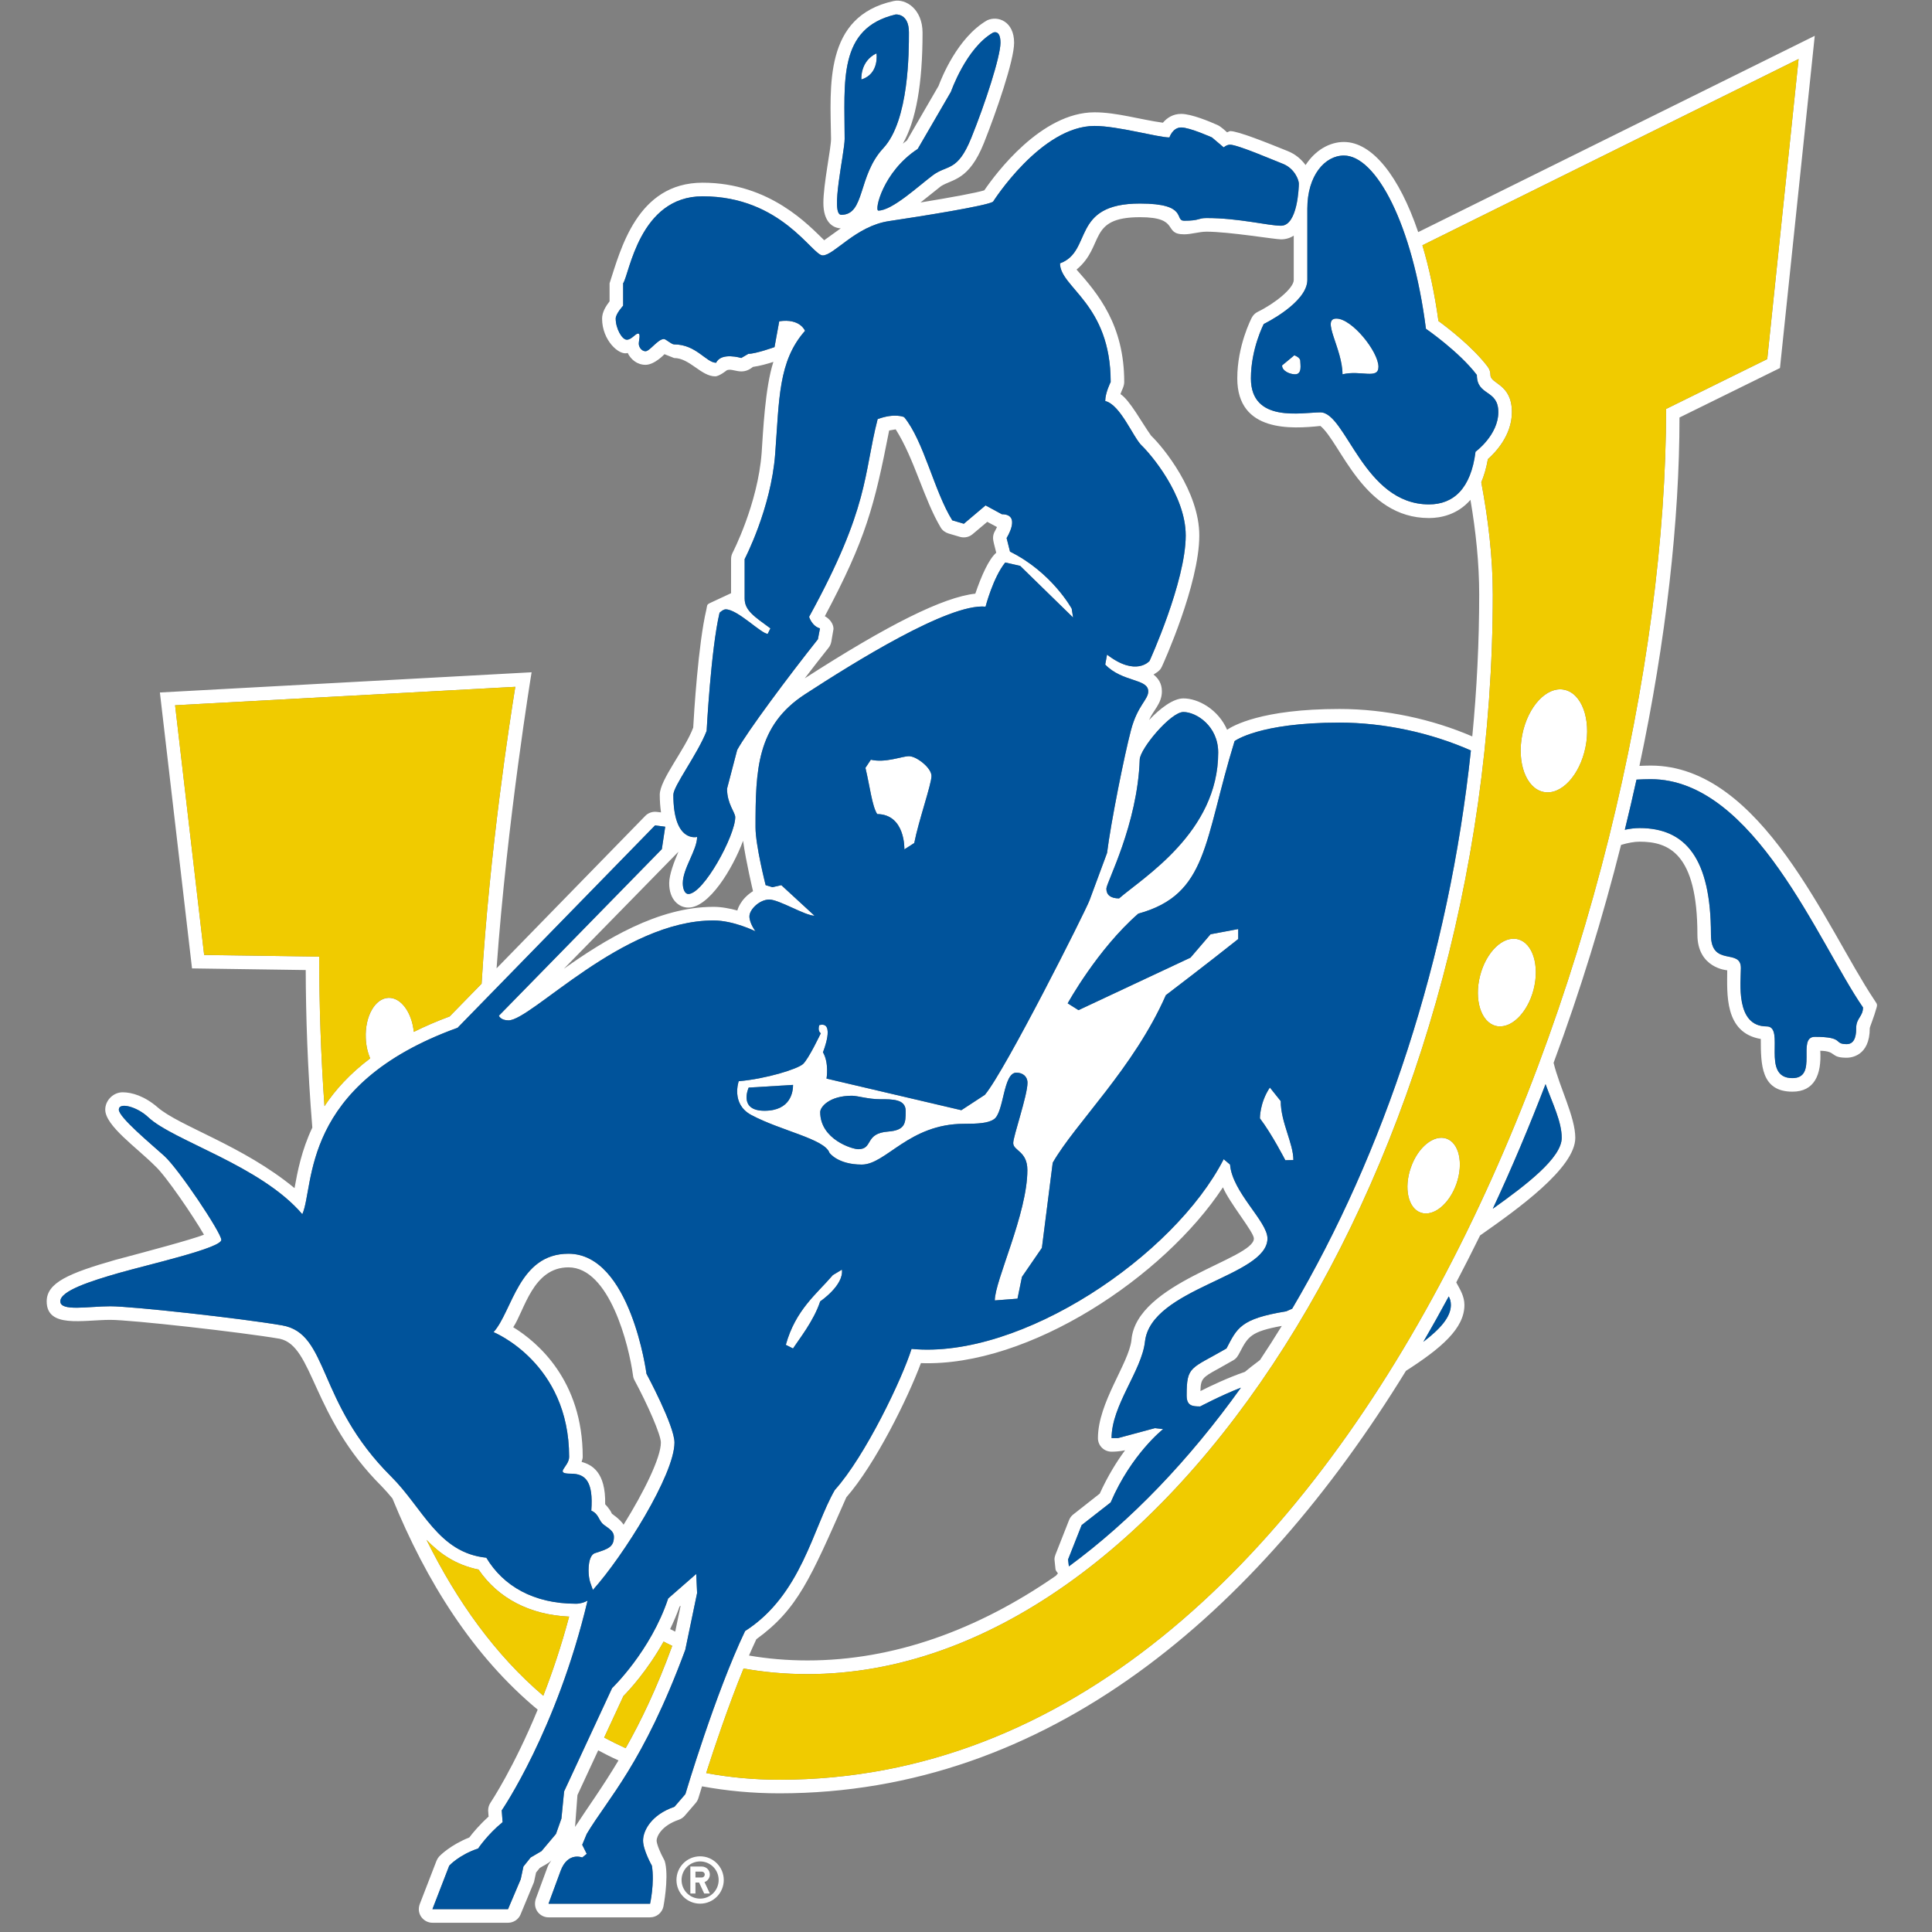 <?xml version="1.0" encoding="UTF-8"?>
<svg width="200px" height="200px" viewBox="0 0 200 200" version="1.1" xmlns="http://www.w3.org/2000/svg" xmlns:xlink="http://www.w3.org/1999/xlink">
    <rect x="0" y="0" width="200" height="200" fill="#808080" stroke="none"/>
    <!-- Generator: Sketch 51.3 (57544) - http://www.bohemiancoding.com/sketch -->
    <title>southern-ark</title>
    <desc>Created with Sketch.</desc>
    <defs></defs>
    <g id="southern-ark" stroke="none" stroke-width="1" fill="none" fill-rule="evenodd">
        <g id="southern-ark_BGL" transform="translate(4.762, 0)">
            <g id="Group-57">
                <path d="M80.145,134.719 C80.145,134.719 82.605,133.064 82.391,131.434 L81.453,132.001 C79.806,133.93 77.599,135.572 76.584,139.222 L77.333,139.6 C77.951,138.635 79.487,136.732 80.145,134.719" id="Fill-1" fill="#FFFFFF"></path>
                <path d="M85.971,5.522 C84.246,6.35 84.409,8.227 84.409,8.227 C86.296,7.647 85.971,5.522 85.971,5.522" id="Fill-3" fill="#FFFFFF"></path>
                <path d="M129.13,120.088 C129.13,118.348 127.821,116.184 127.821,113.988 L126.695,112.581 C125.634,114.171 125.667,115.774 125.667,115.774 C126.904,117.397 128.297,120.108 128.297,120.108 L129.13,120.088 Z" id="Fill-5" fill="#FFFFFF"></path>
                <path d="M88.857,87.927 L89.886,87.269 C90.322,85.014 91.67,81.182 91.67,80.335 C91.67,79.481 90.107,78.282 89.339,78.282 C88.577,78.282 86.944,78.999 85.388,78.647 L84.828,79.488 C85.297,81.456 85.524,83.47 86.045,84.271 C88.988,84.31 88.857,87.927 88.857,87.927" id="Fill-7" fill="#FFFFFF"></path>
                <path d="M187.39,106.44 C187.39,106.903 187.371,108.089 186.407,108.089 C184.995,108.089 186.231,107.333 183.107,107.333 C181.193,107.333 183.51,111.601 180.789,111.601 C177.463,111.601 180.106,106.257 178.12,106.257 C174.846,106.257 175.451,101.598 175.451,100.21 C175.451,98.111 172.353,100.158 172.353,96.749 C172.353,88.877 169.742,85.717 164.964,85.717 C164.469,85.717 163.955,85.788 163.441,85.892 C163.864,84.159 164.274,82.426 164.652,80.705 C165.127,80.679 165.609,80.659 166.116,80.659 C176.851,80.659 183.51,97.655 188.093,104.289 C188.093,105.247 187.39,105.384 187.39,106.44 Z M75.93,184.237 C73.261,184.237 70.742,183.996 68.34,183.546 C69.199,180.868 70.651,176.547 72.213,172.722 C74.27,173.094 76.464,173.302 78.834,173.302 C115.959,173.302 149.77,120.027 149.77,61.526 C149.77,57.72 149.302,53.765 148.579,49.926 C148.865,49.255 149.1,48.467 149.263,47.528 C150.076,46.811 151.749,45.045 151.749,42.66 C151.749,39.715 149.529,39.767 149.529,38.822 C149.529,38.509 149.432,38.216 149.243,37.962 C147.707,35.935 145.194,33.999 144.146,33.23 C143.749,30.363 143.182,27.724 142.486,25.391 L181.427,6.108 L178.185,37.173 L167.711,42.334 C167.711,95.075 135.696,184.237 75.93,184.237 Z M156.905,117.792 C156.905,119.864 153.227,122.667 149.77,125.13 C151.743,120.907 153.559,116.593 155.232,112.233 C155.961,114.26 156.905,116.104 156.905,117.792 Z M145.428,135.094 C145.428,136.319 144.354,137.551 142.577,138.906 C143.482,137.362 144.354,135.791 145.213,134.201 C145.337,134.442 145.428,134.716 145.428,135.094 Z M73.535,169.692 C77.812,166.59 79.127,163.429 82.85,155.003 C85.845,151.582 89.217,144.746 90.571,141.109 C101.768,141.513 115.77,132.149 121.837,122.908 C122.508,124.524 125.04,127.541 125.04,128.212 C125.04,130.343 112.834,132.755 112.365,138.731 C112.085,141.155 108.896,145.189 108.896,148.877 C108.896,149.653 109.527,150.278 110.308,150.278 C111.115,150.278 111.708,150.128 111.708,150.128 C110.829,151.314 109.898,152.826 109.084,154.618 L106.35,156.769 C106.149,156.919 105.999,157.127 105.908,157.355 L104.502,160.927 C104.436,161.09 104.397,161.266 104.397,161.435 L104.502,162.439 C104.521,162.615 104.671,162.725 104.755,162.882 C104.684,162.953 104.619,163.025 104.56,163.11 C96.469,168.727 87.752,171.888 78.834,171.888 C76.672,171.888 74.661,171.705 72.773,171.38 C73.027,170.8 73.281,170.233 73.535,169.692 Z M124.109,142.015 C122.416,142.588 120.503,143.494 119.507,144.003 C119.533,142.738 119.728,142.575 121.323,141.709 L122.905,140.816 C123.256,140.614 123.399,140.347 123.595,139.969 C124.428,138.385 124.714,137.838 127.93,137.258 C127.195,138.457 126.439,139.636 125.671,140.79 C124.955,141.318 124.356,141.806 124.109,142.015 Z M77.33,112.305 C77.33,112.996 77.109,114.983 74.375,114.983 C71.634,114.983 72.741,112.585 72.741,112.585 L77.33,112.305 Z M88.995,115.009 C88.995,116.241 88.969,117.004 87.179,117.14 C84.692,117.323 85.669,118.965 84.074,118.965 C83.475,118.965 80.142,117.955 80.142,115.12 C80.142,114.599 81.086,113.432 83.423,113.432 C84.028,113.432 85.103,113.791 86.352,113.791 C87.609,113.791 88.995,113.771 88.995,115.009 Z M80.624,63.788 C84.875,55.804 85.754,52.383 87.283,44.563 L87.96,44.446 C89.894,47.483 90.883,51.705 92.621,54.612 C92.797,54.912 93.09,55.12 93.422,55.225 L94.613,55.576 C95.069,55.707 95.564,55.602 95.922,55.296 L97.439,54.019 L98.448,54.56 L98.252,54.944 C98.109,55.172 98.037,55.433 98.037,55.7 C98.037,55.961 98.155,56.371 98.369,57.219 C97.608,57.87 96.833,59.597 96.202,61.455 C92.882,61.819 87.205,64.641 78.547,70.22 C79.387,69.118 80.233,68.036 81.014,67.052 C81.158,66.877 81.249,66.661 81.294,66.433 L81.522,65.11 C81.522,64.563 81.119,64.055 80.624,63.788 Z M66.491,93.954 C68.626,93.954 71.061,89.978 72.161,87.039 C72.461,89.21 73.19,92.253 73.19,92.253 C71.823,93.113 71.569,94.254 71.569,94.254 C70.801,94.051 69.961,93.876 69.095,93.876 C63.354,93.876 57.794,97.316 53.608,100.288 L65.469,88.173 C65.046,89.151 64.512,90.519 64.512,91.432 C64.512,93.165 65.541,93.954 66.491,93.954 Z M59.265,182.237 C57.592,185.039 56.043,187.157 54.767,189.125 L55.015,185.827 C55.106,185.632 56.102,183.481 57.163,181.194 C57.853,181.565 58.549,181.917 59.265,182.237 Z M64.61,168.643 C64.961,167.906 65.3,167.131 65.586,166.31 L65.697,166.218 L65.137,168.903 C64.961,168.812 64.779,168.734 64.61,168.643 Z M64.825,170.376 L64.825,170.389 C63.21,174.827 61.563,178.216 60.008,180.972 C59.246,180.627 58.504,180.255 57.781,179.871 C58.777,177.714 59.682,175.765 59.773,175.576 C60.366,174.977 62.266,172.924 63.933,169.933 C64.226,170.096 64.525,170.233 64.825,170.376 Z M66.192,185.73 L65.059,187.039 C62.631,187.867 61.804,189.535 61.804,190.532 C61.804,191.523 62.722,193.139 62.722,193.139 C63.009,194.938 62.533,197.075 62.533,197.075 L52.02,197.075 L53.263,193.7 C54.006,191.666 55.509,192.285 55.509,192.285 L55.978,191.914 L55.509,190.976 L55.978,189.848 C58.165,186.166 61.798,182.628 66.179,170.787 L67.403,164.908 L67.311,162.934 L64.408,165.475 C62.592,170.936 58.601,174.755 58.601,174.755 L53.635,185.449 L53.361,188.258 L52.795,189.848 L51.298,191.627 L50.171,192.285 L49.423,193.224 L49.143,194.54 L47.828,197.636 L40.003,197.636 L41.741,193.139 C41.741,193.139 42.744,192.025 44.736,191.354 C44.736,191.354 45.706,189.894 47.268,188.63 L47.177,187.411 C47.177,187.411 52.873,179.122 56.063,165.697 C55.744,165.873 55.334,166.016 54.865,166.016 C50.471,166.016 47.333,164.179 45.582,161.253 C40.615,160.751 39.014,156.111 35.726,152.846 C27.967,145.13 29.327,138.033 24.432,137.199 C20.187,136.469 8.919,135.225 6.66,135.225 C4.401,135.225 1.478,135.798 1.478,134.716 C1.478,133.628 4.577,132.631 7.546,131.777 C10.748,130.865 18.15,129.196 18.15,128.349 C18.15,127.619 13.71,120.979 12.239,119.656 C10.768,118.333 7.539,115.661 7.539,114.866 C7.539,114.071 9.42,114.553 10.586,115.655 C13.176,118.098 22.232,120.646 26.534,125.697 C27.83,122.771 26.261,112.298 42.607,106.394 L63.054,85.443 L64.102,85.586 L63.751,87.906 L46.884,105.15 C46.884,105.15 47.047,105.625 47.88,105.625 C50.256,105.625 59.643,95.283 69.095,95.283 C71.191,95.283 73.45,96.411 73.45,96.411 C73.45,96.411 72.819,95.583 72.819,94.866 C72.819,94.149 73.867,93.12 74.876,93.12 C75.885,93.12 78.593,94.794 79.556,94.794 L76.119,91.634 L75.201,91.842 L74.498,91.634 C74.498,91.634 73.45,87.522 73.45,85.651 C73.45,79.702 73.567,75.127 78.573,71.868 C83.579,68.623 93.455,62.432 97.263,62.804 C97.263,62.804 98.044,59.78 99.3,58.229 L100.843,58.581 L106.324,63.924 L106.181,63.012 C106.181,63.012 104.137,59.252 99.795,57.101 L99.437,55.7 C99.437,55.7 101.012,53.237 98.949,53.237 L97.263,52.318 L95.017,54.221 L93.819,53.869 C91.951,50.878 90.87,45.645 88.833,43.181 C88.833,43.181 87.863,42.732 86.092,43.39 C84.601,49.196 85.265,52.435 78.996,63.853 C78.996,63.853 79.276,64.817 80.123,65.052 L79.908,66.173 C76.881,69.985 72.578,75.759 71.549,77.642 L70.501,81.644 C70.501,83.214 71.354,84.1 71.354,84.596 C71.354,86.492 68.067,92.546 66.491,92.546 C66.166,92.546 65.925,92.083 65.925,91.432 C65.925,89.9 67.403,88.004 67.403,86.642 C67.403,86.642 64.948,87.307 64.948,82.276 C64.948,81.363 67.435,78.111 68.392,75.668 C68.392,75.668 68.835,67.189 69.727,63.436 C69.727,63.436 70.091,63.077 70.358,63.077 C71.608,63.077 74.036,65.612 74.713,65.612 L74.993,65.052 C73.3,63.814 72.324,63.188 72.324,61.956 L72.324,57.877 C72.324,57.877 75.058,52.65 75.488,47 C75.917,41.35 75.787,37.395 78.573,34.247 C78.573,34.247 78.079,32.937 75.904,33.263 L75.416,35.935 C75.416,35.935 73.476,36.632 72.708,36.632 L71.972,37.062 C71.972,37.062 69.889,36.424 69.375,37.551 C68.347,37.551 67.318,35.655 65.02,35.655 C64.74,35.655 64.167,35.094 63.965,35.094 C63.347,35.094 62.501,36.358 62.065,36.358 C61.655,36.358 61.362,35.928 61.362,35.583 C61.362,35.244 61.589,34.534 61.296,34.534 C61.004,34.534 60.626,35.166 60.125,35.166 C59.63,35.166 58.979,34.006 58.979,32.983 C58.979,32.487 59.747,31.647 59.747,31.647 L59.747,29.327 C60.392,28.408 61.414,20.321 67.969,20.321 C76.132,20.321 79.309,26.44 80.403,26.44 C81.574,26.44 83.82,23.41 87.244,22.895 C90.675,22.38 97.399,21.305 98.037,20.881 C98.037,20.881 103.004,13.041 108.544,13.041 C110.959,13.041 115.106,14.227 116.297,14.227 C116.297,14.227 116.629,13.198 117.515,13.198 C118.406,13.198 120.704,14.227 120.704,14.227 L121.915,15.257 C121.915,15.257 122.221,14.977 122.573,14.977 C123.354,14.977 127.227,16.645 128.008,16.945 C129.258,17.427 129.694,18.639 129.694,19.011 C129.694,19.382 129.571,23.37 127.846,23.37 C126.531,23.37 123.51,22.575 120.138,22.575 C119.22,22.575 119.467,22.849 117.827,22.849 C116.753,22.849 118.309,21.07 113.251,21.07 C106.038,21.07 108.388,26.016 104.97,27.261 C104.97,29.783 110.211,31.425 110.211,39.545 C110.211,39.545 109.651,40.666 109.651,41.513 C111.226,41.891 112.541,45.273 113.426,46.127 C114.325,46.974 117.983,51.23 117.983,55.433 C117.983,60.223 114.234,68.421 114.234,68.421 C114.234,68.421 112.847,70.089 109.84,67.769 L109.651,68.799 C111.428,70.65 114.103,70.226 114.103,71.575 C114.103,72.442 112.99,73.015 112.313,75.602 C111.63,78.183 110.243,85.084 109.84,88.304 C109.84,88.304 108.44,92.09 108.023,93.204 C107.607,94.325 99.3,110.832 97.191,113.335 L94.757,114.931 L80.8,111.653 C80.8,111.653 81.08,110.037 80.429,108.929 C80.429,108.929 81.757,105.664 80.051,106.121 C80.051,106.121 79.83,106.714 80.207,106.961 C80.207,106.961 78.951,109.62 78.365,110.148 C77.779,110.676 74.544,111.679 71.712,111.927 C71.712,111.927 70.879,114.28 73.001,115.42 C76.074,117.062 80.591,117.896 81.099,119.33 C81.099,119.33 81.939,120.555 84.452,120.555 C86.958,120.555 89.334,116.339 95.036,116.339 C96.488,116.339 97.523,116.28 98.129,115.87 C99.196,115.153 99.066,111.041 100.453,111.041 C101.104,111.041 101.605,111.425 101.605,112.09 C101.605,113.393 100.127,117.623 100.127,118.326 C100.127,119.135 101.592,119.161 101.592,121.122 C101.592,125.645 98.22,132.572 98.22,134.618 L100.57,134.436 L101.032,132.181 L103.095,129.183 L104.215,120.366 C106.546,116.293 112.632,110.532 115.926,103.019 C115.926,103.019 120.262,99.728 123.419,97.212 L123.419,96.176 L120.555,96.717 L118.478,99.135 L106.884,104.57 L105.764,103.866 C105.764,103.866 108.824,98.294 113.068,94.586 C120.314,92.585 119.839,87.118 123.041,76.723 C123.041,76.723 125.541,74.807 133.9,74.807 C138.489,74.807 143.339,75.85 147.505,77.688 C145.22,99.245 138.489,119.389 129.004,135.479 C128.789,135.57 128.581,135.661 128.386,135.752 C123.614,136.521 123.308,137.499 122.202,139.597 C118.485,141.748 118.081,141.37 118.081,144.472 C118.081,145.534 118.673,145.593 119.487,145.593 C119.487,145.593 121.648,144.446 123.699,143.651 C118.341,151.138 112.326,157.421 105.888,162.152 L105.81,161.435 L107.216,157.877 L110.211,155.531 C112.346,150.539 115.64,147.939 115.64,147.939 L114.8,147.841 L110.959,148.877 L110.308,148.877 C110.308,145.475 113.426,141.911 113.765,138.893 C114.39,133.322 126.446,132.149 126.446,128.206 C126.446,126.427 122.807,123.449 122.573,120.555 L121.915,120.001 C116.785,130.005 100.947,140.731 89.601,139.636 C88.631,142.732 84.816,150.734 81.659,154.247 C79.407,158.118 78.215,165.104 72.37,168.845 C69.303,175.257 66.192,185.73 66.192,185.73 Z M39.391,159.408 C40.771,160.829 42.392,161.989 44.781,162.484 C46.812,165.462 50.087,167.163 54.155,167.352 C53.342,170.396 52.411,173.139 51.48,175.544 C46.532,171.334 42.555,165.795 39.391,159.408 Z M28.286,99.024 L16.373,98.861 L13.365,73.009 L48.583,71.099 C48.03,74.508 45.933,87.958 45.094,101.833 L41.787,105.221 C40.433,105.723 39.202,106.257 38.076,106.818 C37.868,104.785 36.735,103.247 35.453,103.299 C34.066,103.344 33.012,105.208 33.103,107.443 C33.129,108.225 33.298,108.955 33.558,109.561 C31.443,111.158 29.933,112.839 28.826,114.508 C28.455,109.268 28.286,104.068 28.286,99.024 Z M82.674,14.377 C82.674,8.473 81.958,2.914 87.947,1.5 C87.947,1.5 89.327,1.344 89.327,3.351 C89.327,5.352 89.34,12.474 86.678,15.335 C84.009,18.196 84.816,22.237 82.323,22.237 C81.158,22.237 82.674,15.818 82.674,14.377 Z M90.239,15.42 L93.676,9.496 C93.676,9.496 95.238,4.987 98.037,3.377 C98.037,3.377 98.806,3.012 98.806,4.426 C98.806,5.853 97.23,10.715 95.785,14.273 C94.346,17.831 93.311,17.017 91.795,18.151 C90.284,19.284 87.596,21.8 86.164,21.8 C85.734,21.8 86.632,17.773 90.239,15.42 Z M121.349,77.909 C121.349,86.134 113.615,90.813 111.083,93.002 C110.198,93.002 109.768,92.631 109.768,91.999 C109.768,91.367 112.997,85.365 113.225,78.626 C113.257,77.505 116.427,73.706 117.742,73.706 C119.064,73.706 121.349,75.146 121.349,77.909 Z M129.167,28.981 C129.167,29.848 127.208,31.419 125.443,32.279 C125.177,32.409 124.955,32.624 124.818,32.891 C124.76,33.009 123.321,35.785 123.321,39.167 C123.321,44.817 129.05,44.394 131.927,44.094 C134.049,45.853 136.36,53.628 143.163,53.628 C144.374,53.628 146.112,53.289 147.459,51.745 C148.019,55.022 148.364,58.34 148.364,61.526 C148.364,66.479 148.117,71.393 147.648,76.235 C143.488,74.442 138.665,73.393 133.9,73.393 C125.827,73.393 122.853,75.146 122.267,75.544 C121.349,73.439 119.285,72.298 117.742,72.298 C116.707,72.298 115.347,73.302 114.188,74.54 C114.598,73.556 115.516,72.839 115.516,71.575 C115.516,70.747 115.139,70.213 114.65,69.829 C115.223,69.49 115.392,69.288 115.516,69.007 C115.679,68.662 119.389,60.471 119.389,55.433 C119.389,50.884 115.692,46.336 114.403,45.104 C113.452,43.781 112.203,41.428 111.226,40.796 C111.356,40.392 111.617,40.014 111.617,39.545 C111.617,33.654 108.928,30.435 106.682,27.906 C109.638,25.462 107.756,22.484 113.251,22.484 C117.489,22.484 115.555,24.257 117.827,24.257 C118.563,24.257 119.37,23.983 120.138,23.983 C122.462,23.983 127.208,24.778 127.846,24.778 C128.366,24.778 128.802,24.628 129.167,24.394 L129.167,28.981 Z M130.573,28.981 L130.573,21.591 C130.573,18.177 132.389,16.104 134.355,16.104 C137.682,16.104 141.464,23.208 142.85,34.038 C142.85,34.038 146.301,36.417 148.123,38.822 C148.123,41.031 150.343,40.275 150.343,42.66 C150.343,45.039 147.98,46.766 147.98,46.766 C147.505,50.598 145.695,52.214 143.163,52.214 C136.393,52.214 134.577,42.686 131.927,42.686 C130.052,42.686 124.727,43.827 124.727,39.167 C124.727,36.098 126.062,33.543 126.062,33.543 C126.062,33.543 130.573,31.347 130.573,28.981 Z M166.116,79.252 C165.713,79.252 165.335,79.271 164.951,79.284 C167.711,66.277 169.098,53.849 169.098,43.221 C169.801,42.875 179.5,38.098 179.5,38.098 L183.1,3.709 L142.05,24.029 C140.09,18.261 137.298,14.697 134.355,14.697 C132.897,14.697 131.4,15.531 130.391,17.088 C129.961,16.502 129.349,15.954 128.516,15.629 C126.368,14.762 123.412,13.569 122.573,13.569 C122.573,13.569 122.358,13.654 122.26,13.7 C122.26,13.7 121.661,13.113 121.277,12.944 C120.503,12.598 118.589,11.79 117.515,11.79 C116.655,11.79 116.043,12.207 115.62,12.703 C113.277,12.383 110.836,11.627 108.544,11.627 C103.011,11.627 98.291,18.007 97.133,19.702 C96.371,19.943 93.878,20.412 90.532,20.959 L92.641,19.278 C93.819,18.522 95.525,18.731 97.094,14.801 C98.369,11.595 100.218,6.264 100.218,4.426 C100.218,2.21 98.539,1.591 97.432,2.1 C94.333,3.885 92.667,8.173 92.4,8.89 C92.289,9.079 89.321,14.201 89.126,14.534 L88.702,14.873 C90.063,12.474 90.74,8.701 90.74,3.384 C90.74,0.959 89.015,-0.168 87.752,0.106 C80.494,1.689 81.19,8.968 81.268,14.377 C81.268,15.355 80.474,19.069 80.474,21.005 C80.474,22.927 81.399,23.599 82.271,23.638 L80.559,24.869 C79.036,23.41 74.98,18.913 67.969,18.913 C61.186,18.913 59.48,25.847 58.341,29.327 L58.341,31.191 C57.937,31.718 57.566,32.325 57.566,32.983 C57.566,35.238 59.337,36.841 60.216,36.541 C60.548,37.219 61.199,37.766 62.065,37.766 C63.002,37.766 64.024,36.665 64.024,36.665 L65.02,37.062 C66.634,37.062 67.819,38.959 69.277,38.959 C69.701,38.959 70.482,38.326 70.482,38.326 C71.165,38.066 71.998,38.952 73.183,37.981 C73.86,37.89 74.7,37.662 75.299,37.46 C74.427,40.158 74.231,44.772 74.082,46.89 C73.684,52.168 71.1,57.173 71.074,57.225 C70.97,57.427 70.918,57.649 70.918,57.877 L70.918,61.409 L68.75,62.419 C68.36,62.601 68.457,62.686 68.36,63.11 C67.513,66.668 67.071,73.986 66.999,75.322 C66.14,77.616 63.536,80.718 63.536,82.276 C63.536,82.947 63.588,83.546 63.666,84.1 L63.236,84.048 C62.794,83.99 62.351,84.139 62.039,84.459 L46.643,100.242 C47.737,84.974 50.269,69.594 50.269,69.594 L11.79,71.686 L15.116,100.249 C15.116,100.249 25.669,100.399 26.886,100.418 C26.899,105.006 27.068,110.611 27.57,116.73 C26.45,119.089 26.033,121.298 25.727,122.993 C20.376,118.574 13.808,116.593 11.549,114.625 C10.221,113.478 8.906,113.074 7.936,113.074 C6.96,113.074 6.133,113.915 6.133,114.866 C6.133,116.547 9.394,118.789 11.295,120.705 C12.376,121.676 15.26,125.912 16.353,127.815 C15.051,128.33 10.436,129.555 7.161,130.428 C2.357,131.803 0.072,132.787 0.072,134.716 C0.072,137.518 3.789,136.639 6.66,136.632 C8.834,136.632 20.142,137.896 24.191,138.587 C27.713,139.337 27.472,146.616 34.737,153.849 C35.134,154.26 35.511,154.69 35.863,155.12 C39.378,163.735 44.234,171.458 50.9,176.984 C48.407,183.032 46.051,186.557 46.012,186.616 C45.855,186.85 45.771,187.131 45.771,187.411 L45.816,188.056 C44.866,188.91 44.163,189.757 43.824,190.213 C41.878,190.989 40.817,192.057 40.693,192.188 C40.582,192.318 40.491,192.468 40.426,192.624 L38.688,197.121 C38.317,198.151 39.105,199.043 40.003,199.043 L47.828,199.043 C48.394,199.043 48.908,198.704 49.123,198.19 L50.516,194.833 C50.516,194.833 50.653,194.214 50.731,193.843 L51.109,193.374 C51.337,193.211 52.04,192.911 52.313,192.585 C52.196,192.8 52.046,192.931 51.942,193.211 L50.699,196.58 C50.367,197.649 51.148,198.483 52.02,198.483 L62.533,198.483 C63.197,198.483 63.77,198.02 63.913,197.375 C63.913,197.375 64.46,194.56 64.115,192.911 C64.083,192.742 64.031,192.585 63.946,192.442 C63.601,191.823 63.21,190.891 63.21,190.532 C63.21,190.174 63.64,189.014 65.521,188.375 C65.756,188.291 65.97,188.147 66.133,187.952 L67.259,186.642 C67.39,186.492 67.481,186.316 67.539,186.127 C67.546,186.108 67.676,185.658 67.91,184.921 C70.43,185.384 73.092,185.645 75.93,185.645 C103.694,185.645 125.359,167.02 140.78,141.911 C144.419,139.578 146.834,137.525 146.834,135.094 C146.834,134.195 146.398,133.504 145.988,132.755 C146.828,131.145 147.655,129.529 148.455,127.893 C152.322,125.182 158.311,120.914 158.311,117.792 C158.311,115.642 156.703,112.624 156.065,110.024 C158.838,102.549 161.162,94.951 163.05,87.463 C163.773,87.248 164.417,87.131 164.964,87.131 C167.926,87.131 170.953,88.271 170.953,96.749 C170.953,100.242 174.039,100.444 174.039,100.444 C174.039,102.81 173.707,106.909 177.515,107.554 C177.521,110.154 177.515,113.009 180.789,113.009 C183.055,113.009 183.816,111.269 183.673,108.773 C185.405,108.812 184.649,109.496 186.407,109.496 C186.811,109.496 188.796,109.353 188.796,106.44 C188.796,106.31 189.232,105.299 189.506,104.289 C189.623,103.905 189.46,103.84 189.252,103.488 C184.304,96.091 177.645,79.252 166.116,79.252 Z" id="Fill-9" fill="#FFFFFF"></path>
                <path d="M59.792,157.836 C59.447,157.283 58.588,156.709 58.588,156.709 C58.366,156.194 57.885,155.725 57.885,155.725 C57.956,152.356 56.485,151.626 55.444,151.333 C55.489,151.157 55.561,151.013 55.561,150.818 C55.561,142.887 50.867,138.931 48.367,137.393 C49.533,135.66 50.392,131.196 54.083,131.196 C58.34,131.196 60.352,139.283 60.769,142.398 C60.788,142.568 60.84,142.737 60.925,142.887 C62.24,145.331 63.652,148.504 63.652,149.339 C63.652,150.89 61.901,154.448 59.792,157.836 M54.083,129.788 C48.927,129.788 48.289,135.725 46.33,137.902 C46.33,137.902 54.155,141.075 54.155,150.818 C54.155,151.854 52.534,152.558 54.343,152.558 C55.815,152.558 56.68,153.333 56.453,156.377 C57.273,156.755 57.188,157.426 57.741,157.843 C58.288,158.254 58.79,158.514 58.79,159.094 C58.79,160.163 58.178,160.345 56.817,160.782 C56.485,160.886 56.166,161.421 56.166,162.568 C56.166,163.63 56.466,164.125 56.615,164.588 C59.779,161.069 65.065,152.643 65.065,149.339 C65.065,147.592 62.162,142.216 62.162,142.216 C62.162,142.216 60.521,129.788 54.083,129.788" id="Fill-12" fill="#FFFFFF"></path>
                <path d="M157.162,71.4 C155.359,71.035 153.419,73.107 152.827,76.027 C152.241,78.953 153.224,81.618 155.033,81.983 C156.843,82.348 158.777,80.269 159.369,77.35 C159.955,74.43 158.972,71.765 157.162,71.4" id="Fill-14" fill="#FFFFFF"></path>
                <path d="M152.372,97.232 C150.848,96.841 149.091,98.529 148.453,101.005 C147.821,103.481 148.55,105.808 150.074,106.199 C151.603,106.59 153.361,104.902 153.999,102.426 C154.63,99.949 153.908,97.623 152.372,97.232" id="Fill-16" fill="#FFFFFF"></path>
                <path d="M144.975,117.87 C143.667,117.42 142.007,118.762 141.284,120.88 C140.549,122.998 141.011,125.084 142.319,125.533 C143.628,125.99 145.281,124.641 146.017,122.523 C146.746,120.411 146.284,118.326 144.975,117.87" id="Fill-18" fill="#FFFFFF"></path>
                <path d="M127.96,37.833 C127.96,38.439 128.813,38.751 129.295,38.751 C130.063,38.751 129.835,37.735 129.835,37.357 C129.835,36.992 129.223,36.783 129.223,36.783 L127.96,37.833 Z" id="Fill-20" fill="#FFFFFF"></path>
                <path d="M137.934,37.976 C137.934,36.405 135.194,32.984 133.579,32.984 C131.965,32.984 134.211,36.099 134.211,38.751 C136.112,38.289 137.934,39.318 137.934,37.976" id="Fill-22" fill="#FFFFFF"></path>
                <path d="M67.888,194.356 L67.231,194.356 L67.231,193.75 L67.888,193.75 C68.057,193.75 68.194,193.881 68.194,194.05 C68.194,194.22 68.057,194.356 67.888,194.356 M68.721,194.05 C68.721,193.587 68.344,193.223 67.888,193.223 L66.703,193.223 L66.703,196.018 L67.231,196.018 L67.231,194.878 L67.608,194.878 L68.136,196.018 L68.721,196.018 L68.168,194.832 C68.487,194.721 68.721,194.409 68.721,194.05" id="Fill-24" fill="#FFFFFF"></path>
                <path d="M67.713,196.545 C66.652,196.545 65.793,195.685 65.793,194.616 C65.793,193.554 66.652,192.694 67.713,192.694 C68.774,192.694 69.633,193.554 69.633,194.616 C69.633,195.685 68.774,196.545 67.713,196.545 M67.713,192.166 C66.359,192.166 65.265,193.268 65.265,194.616 C65.265,195.972 66.359,197.067 67.713,197.067 C69.067,197.067 70.161,195.972 70.161,194.616 C70.161,193.268 69.067,192.166 67.713,192.166" id="Fill-27" fill="#FFFFFF"></path>
                <path d="M59.773,175.576 C59.689,175.765 58.777,177.713 57.781,179.87 C58.504,180.261 59.246,180.626 60.001,180.972 C61.563,178.215 63.204,174.826 64.818,170.388 L64.825,170.382 C64.525,170.232 64.226,170.089 63.933,169.939 C62.273,172.923 60.366,174.976 59.773,175.576" id="Fill-29" fill="#F0CB00"></path>
                <path d="M44.78,162.482 C42.391,161.986 40.77,160.833 39.39,159.406 C42.56,165.799 46.531,171.331 51.478,175.541 C52.416,173.137 53.347,170.393 54.154,167.35 C50.085,167.167 46.811,165.466 44.78,162.482" id="Fill-31" fill="#F0CB00"></path>
                <path d="M45.091,101.833 C45.931,87.958 48.027,74.508 48.58,71.099 L13.363,73.009 L16.37,98.854 L28.283,99.03 C28.283,104.061 28.452,109.268 28.83,114.508 C29.93,112.839 31.447,111.158 33.562,109.561 C33.295,108.955 33.126,108.225 33.1,107.443 C33.009,105.202 34.064,103.344 35.45,103.292 C36.739,103.247 37.865,104.791 38.074,106.818 C39.2,106.257 40.437,105.723 41.784,105.221 L45.091,101.833 Z" id="Fill-33" fill="#F0CB00"></path>
                <path d="M159.368,77.35 C158.775,80.27 156.835,82.349 155.032,81.984 C153.222,81.619 152.239,78.953 152.825,76.034 C153.418,73.108 155.358,71.036 157.161,71.4 C158.971,71.765 159.96,74.431 159.368,77.35 Z M153.997,102.427 C153.366,104.903 151.608,106.585 150.078,106.2 C148.548,105.809 147.826,103.483 148.457,101.006 C149.089,98.523 150.846,96.842 152.37,97.233 C153.906,97.624 154.629,99.95 153.997,102.427 Z M146.016,122.525 C145.281,124.643 143.627,125.985 142.319,125.529 C141.01,125.079 140.548,123 141.284,120.882 C142.013,118.764 143.666,117.415 144.975,117.865 C146.283,118.328 146.752,120.407 146.016,122.525 Z M142.481,25.392 C143.184,27.725 143.751,30.364 144.148,33.232 C145.196,34.001 147.702,35.936 149.245,37.963 C149.434,38.21 149.531,38.51 149.531,38.817 C149.531,39.768 151.751,39.709 151.751,42.661 C151.751,45.047 150.078,46.813 149.265,47.529 C149.102,48.468 148.867,49.25 148.581,49.928 C149.304,53.76 149.772,57.715 149.772,61.528 C149.772,120.029 115.961,173.303 78.836,173.303 C76.466,173.303 74.272,173.095 72.209,172.723 C70.646,176.549 69.201,180.869 68.342,183.548 C70.738,183.997 73.263,184.239 75.932,184.239 C135.698,184.239 167.713,95.069 167.713,42.336 L178.181,37.174 L181.429,6.109 L142.481,25.392 Z" id="Fill-35" fill="#F0CB00"></path>
                <path d="M74.376,114.987 C77.11,114.987 77.338,112.993 77.338,112.309 L72.742,112.589 C72.742,112.589 71.635,114.987 74.376,114.987" id="Fill-37" fill="#00539B"></path>
                <path d="M83.422,113.431 C81.085,113.431 80.147,114.598 80.147,115.119 C80.147,117.96 83.474,118.964 84.079,118.964 C85.674,118.964 84.691,117.322 87.184,117.139 C88.975,117.002 88.994,116.24 88.994,115.008 C88.994,113.77 87.608,113.79 86.351,113.79 C85.101,113.79 84.027,113.431 83.422,113.431" id="Fill-39" fill="#00539B"></path>
                <path d="M149.772,125.128 C153.228,122.665 156.906,119.862 156.906,117.79 C156.906,116.109 155.962,114.258 155.233,112.231 C153.56,116.591 151.744,120.905 149.772,125.128" id="Fill-41" fill="#00539B"></path>
                <path d="M142.582,138.906 C144.352,137.558 145.433,136.326 145.433,135.094 C145.433,134.716 145.342,134.442 145.212,134.208 C144.359,135.791 143.48,137.362 142.582,138.906" id="Fill-43" fill="#00539B"></path>
                <path d="M128.294,120.107 C128.294,120.107 126.901,117.389 125.664,115.773 C125.664,115.773 125.632,114.17 126.693,112.58 L127.819,113.988 C127.819,116.177 129.127,118.347 129.127,120.087 L128.294,120.107 Z M80.142,134.717 C79.484,136.731 77.954,138.634 77.329,139.592 L76.587,139.214 C77.596,135.571 79.81,133.929 81.456,131.993 L82.394,131.433 C82.602,133.062 80.142,134.717 80.142,134.717 Z M56.615,164.59 C56.466,164.121 56.166,163.626 56.166,162.564 C56.166,161.417 56.479,160.889 56.824,160.785 C58.178,160.348 58.79,160.159 58.79,159.09 C58.79,158.51 58.295,158.256 57.741,157.839 C57.188,157.422 57.273,156.751 56.446,156.379 C56.68,153.336 55.821,152.554 54.343,152.554 C52.534,152.554 54.155,151.85 54.155,150.814 C54.155,141.071 46.33,137.904 46.33,137.904 C48.289,135.728 48.927,129.784 54.083,129.784 C60.521,129.784 62.162,142.212 62.162,142.212 C62.162,142.212 65.058,147.588 65.058,149.335 C65.058,152.639 59.779,161.065 56.615,164.59 Z M85.388,78.647 C86.944,78.999 88.572,78.282 89.34,78.282 C90.108,78.282 91.664,79.481 91.664,80.328 C91.664,81.182 90.316,85.007 89.88,87.269 L88.858,87.927 C88.858,87.927 88.982,84.31 86.046,84.271 C85.519,83.47 85.297,81.456 84.829,79.488 L85.388,78.647 Z M123.041,76.718 C119.838,87.112 120.313,92.587 113.068,94.581 C108.823,98.295 105.764,103.867 105.764,103.867 L106.884,104.571 L118.477,99.136 L120.554,96.712 L123.418,96.177 L123.418,97.207 C120.255,99.729 115.926,103.02 115.926,103.02 C112.625,110.534 106.545,116.295 104.215,120.368 L103.095,129.178 L101.031,132.182 L100.569,134.437 L98.219,134.62 C98.219,132.573 101.591,125.646 101.591,121.117 C101.591,119.155 100.126,119.136 100.126,118.328 C100.126,117.624 101.604,113.395 101.604,112.085 C101.604,111.427 101.103,111.042 100.452,111.042 C99.065,111.042 99.189,115.148 98.128,115.864 C97.523,116.275 96.487,116.334 95.036,116.334 C89.333,116.334 86.957,120.557 84.451,120.557 C81.938,120.557 81.098,119.331 81.098,119.331 C80.597,117.898 76.073,117.064 73,115.415 C70.878,114.274 71.711,111.928 71.711,111.928 C74.543,111.681 77.778,110.677 78.364,110.149 C78.95,109.621 80.207,106.963 80.207,106.963 C79.836,106.715 80.05,106.122 80.05,106.122 C81.756,105.666 80.428,108.931 80.428,108.931 C81.079,110.032 80.799,111.655 80.799,111.655 L94.756,114.926 L97.191,113.336 C99.3,110.833 107.606,94.326 108.023,93.206 C108.439,92.085 109.839,88.298 109.839,88.298 C110.243,85.086 111.629,78.184 112.313,75.597 C112.99,73.017 114.103,72.437 114.103,71.576 C114.103,70.227 111.427,70.645 109.65,68.794 L109.839,67.764 C112.84,70.084 114.24,68.422 114.24,68.422 C114.24,68.422 117.983,60.218 117.983,55.428 C117.983,51.231 114.324,46.976 113.426,46.122 C112.54,45.275 111.226,41.892 109.65,41.514 C109.65,40.661 110.216,39.546 110.216,39.546 C110.216,31.427 104.97,29.778 104.97,27.262 C108.387,26.018 106.037,21.071 113.25,21.071 C118.308,21.071 116.752,22.85 117.826,22.85 C119.467,22.85 119.219,22.57 120.137,22.57 C123.503,22.57 126.536,23.365 127.845,23.365 C129.563,23.365 129.694,19.384 129.694,19.006 C129.694,18.641 129.257,17.422 128.008,16.946 C127.226,16.646 123.353,14.978 122.572,14.978 C122.22,14.978 121.914,15.258 121.914,15.258 L120.697,14.229 C120.697,14.229 118.406,13.193 117.514,13.193 C116.629,13.193 116.297,14.229 116.297,14.229 C115.105,14.229 110.959,13.036 108.543,13.036 C103.004,13.036 98.037,20.882 98.037,20.882 C97.399,21.306 90.674,22.381 87.244,22.89 C83.82,23.411 81.574,26.441 80.402,26.441 C79.308,26.441 76.132,20.322 67.968,20.322 C61.413,20.322 60.391,28.403 59.746,29.322 L59.746,31.642 C59.746,31.642 58.972,32.482 58.972,32.978 C58.972,34.007 59.623,35.167 60.124,35.167 C60.625,35.167 61.003,34.529 61.296,34.529 C61.589,34.529 61.367,35.245 61.367,35.584 C61.367,35.923 61.654,36.36 62.064,36.36 C62.5,36.36 63.346,35.095 63.965,35.095 C64.167,35.095 64.746,35.649 65.019,35.649 C67.317,35.649 68.339,37.552 69.374,37.552 C69.889,36.425 71.972,37.057 71.972,37.057 L72.707,36.627 C73.476,36.627 75.415,35.93 75.415,35.93 L75.904,33.258 C78.078,32.932 78.573,34.248 78.573,34.248 C75.786,37.396 75.91,41.345 75.481,46.995 C75.057,52.645 72.323,57.878 72.323,57.878 L72.323,61.958 C72.323,63.189 73.3,63.808 74.992,65.047 L74.712,65.614 C74.035,65.614 71.607,63.079 70.357,63.079 C70.09,63.079 69.726,63.43 69.726,63.43 C68.834,67.191 68.385,75.669 68.385,75.669 C67.428,78.106 64.941,81.365 64.941,82.277 C64.941,87.301 67.402,86.637 67.402,86.637 C67.402,87.999 65.918,89.895 65.918,91.433 C65.918,92.078 66.159,92.547 66.491,92.547 C68.066,92.547 71.347,86.493 71.347,84.59 C71.347,84.095 70.501,83.215 70.501,81.645 L71.549,77.637 C72.577,75.754 76.874,69.986 79.907,66.174 L80.122,65.047 C79.276,64.819 78.996,63.854 78.996,63.854 C85.265,52.43 84.601,49.191 86.091,43.385 C87.862,42.727 88.832,43.176 88.832,43.176 C90.87,45.64 91.95,50.879 93.818,53.864 L95.016,54.216 L97.262,52.319 L98.948,53.232 C101.012,53.232 99.443,55.695 99.443,55.695 L99.794,57.103 C104.136,59.253 106.18,63.007 106.18,63.007 L106.324,63.926 L100.842,58.575 L99.3,58.23 C98.043,59.781 97.262,62.798 97.262,62.798 C93.454,62.433 83.579,68.618 78.573,71.87 C73.567,75.122 73.449,79.703 73.449,85.653 C73.449,87.523 74.498,91.629 74.498,91.629 L75.201,91.844 L76.118,91.629 L79.556,94.796 C78.592,94.796 75.884,93.121 74.875,93.121 C73.866,93.121 72.818,94.144 72.818,94.867 C72.818,95.584 73.449,96.412 73.449,96.412 C73.449,96.412 71.191,95.284 69.094,95.284 C59.642,95.284 50.255,105.627 47.879,105.627 C47.046,105.627 46.883,105.144 46.883,105.144 L63.75,87.901 L64.102,85.581 L63.047,85.444 L42.606,106.396 C26.26,112.3 27.829,122.772 26.534,125.692 C22.231,120.648 13.176,118.1 10.585,115.656 C9.42,114.555 7.538,114.072 7.538,114.867 C7.538,115.656 10.767,118.334 12.238,119.657 C13.71,120.974 18.149,127.621 18.149,128.351 C18.149,129.198 10.748,130.866 7.545,131.778 C4.576,132.632 1.484,133.629 1.484,134.711 C1.484,135.793 4.401,135.226 6.66,135.226 C8.918,135.226 20.187,136.471 24.431,137.2 C29.326,138.035 27.966,145.125 35.726,152.847 C39.013,156.112 40.614,160.746 45.581,161.254 C47.332,164.18 50.477,166.018 54.864,166.018 C55.333,166.018 55.743,165.874 56.062,165.698 C52.872,179.123 47.176,187.412 47.176,187.412 L47.267,188.631 C45.705,189.895 44.735,191.355 44.735,191.355 C42.743,192.02 41.741,193.134 41.741,193.134 L40.002,197.637 L47.827,197.637 L49.142,194.542 L49.422,193.225 L50.171,192.287 L51.29,191.629 L52.794,189.843 L53.354,188.253 L53.634,185.444 L58.601,174.75 C58.601,174.75 62.591,170.931 64.407,165.47 L67.311,162.935 L67.402,164.91 L66.178,170.788 C61.797,182.629 58.165,186.161 55.977,189.843 L55.509,190.97 L55.977,191.909 L55.509,192.287 C55.509,192.287 54.005,191.661 53.263,193.694 L52.019,197.07 L62.533,197.07 C62.533,197.07 63.014,194.939 62.721,193.134 C62.721,193.134 61.81,191.524 61.81,190.534 C61.81,189.537 62.63,187.868 65.058,187.034 L66.185,185.724 C66.185,185.724 69.303,175.252 72.369,168.846 C78.215,165.105 79.406,158.119 81.658,154.242 C84.815,150.736 88.63,142.727 89.6,139.638 C100.947,140.726 116.791,130.006 121.914,119.996 L122.572,120.557 C122.806,123.443 126.445,126.428 126.445,128.207 C126.445,132.143 114.389,133.316 113.764,138.888 C113.426,141.906 110.308,145.47 110.308,148.872 L110.959,148.872 L114.799,147.842 L115.646,147.94 C115.646,147.94 112.345,150.534 110.216,155.532 L107.209,157.878 L105.803,161.436 L105.888,162.153 C112.326,157.422 118.334,151.14 123.698,143.652 C121.648,144.447 119.48,145.594 119.48,145.594 C118.673,145.594 118.08,145.535 118.08,144.467 C118.08,141.365 118.484,141.743 122.201,139.592 C123.308,137.494 123.614,136.523 128.385,135.747 C128.58,135.662 128.789,135.571 129.004,135.473 C138.488,119.39 145.219,99.247 147.504,77.689 C143.338,75.845 138.488,74.802 133.899,74.802 C125.54,74.802 123.041,76.718 123.041,76.718 Z" id="Fill-45" fill="#00539B"></path>
                <path d="M166.113,80.659 C165.605,80.659 165.124,80.679 164.648,80.705 C164.271,82.426 163.867,84.159 163.438,85.899 C163.958,85.788 164.473,85.723 164.961,85.723 C169.745,85.723 172.356,88.871 172.356,96.749 C172.356,100.158 175.454,98.111 175.454,100.21 C175.454,101.591 174.843,106.251 178.123,106.251 C180.109,106.251 177.459,111.608 180.786,111.608 C183.507,111.608 181.196,107.333 183.11,107.333 C186.235,107.333 184.998,108.089 186.41,108.089 C187.367,108.089 187.387,106.896 187.387,106.44 C187.387,105.378 188.096,105.247 188.096,104.289 C183.507,97.655 176.848,80.659 166.113,80.659" id="Fill-47" fill="#00539B"></path>
                <path d="M117.744,73.707 C116.423,73.707 113.259,77.506 113.22,78.627 C112.999,85.365 109.77,91.361 109.77,91.993 C109.77,92.625 110.193,93.003 111.085,93.003 C113.617,90.807 121.344,86.134 121.344,77.904 C121.344,75.14 119.066,73.707 117.744,73.707" id="Fill-49" fill="#00539B"></path>
                <path d="M86.165,21.799 C87.591,21.799 90.286,19.283 91.796,18.149 C93.306,17.015 94.348,17.836 95.786,14.272 C97.225,10.714 98.807,5.852 98.807,4.425 C98.807,3.011 98.039,3.376 98.039,3.376 C95.246,4.985 93.684,9.495 93.684,9.495 L90.24,15.419 C86.634,17.771 85.735,21.799 86.165,21.799" id="Fill-51" fill="#00539B"></path>
                <path d="M85.971,5.522 C85.971,5.522 86.296,7.647 84.409,8.227 C84.409,8.227 84.246,6.35 85.971,5.522 M82.326,22.238 C84.812,22.238 84.012,18.197 86.681,15.337 C89.343,12.476 89.33,5.353 89.33,3.352 C89.33,1.345 87.95,1.501 87.95,1.501 C81.961,2.916 82.677,8.474 82.677,14.379 C82.677,15.819 81.154,22.238 82.326,22.238" id="Fill-53" fill="#00539B"></path>
                <path d="M134.213,38.746 C134.213,36.093 131.967,32.978 133.581,32.978 C135.196,32.978 137.936,36.406 137.936,37.97 C137.936,39.319 136.114,38.289 134.213,38.746 M129.298,38.746 C128.816,38.746 127.957,38.433 127.957,37.827 L129.226,36.777 C129.226,36.777 129.845,36.986 129.845,37.357 C129.845,37.735 130.066,38.746 129.298,38.746 M148.124,38.817 C146.301,36.413 142.851,34.034 142.851,34.034 C141.465,23.21 137.682,16.1 134.356,16.1 C132.383,16.1 130.574,18.179 130.574,21.587 L130.574,28.977 C130.574,31.349 126.062,33.539 126.062,33.539 C126.062,33.539 124.735,36.093 124.735,39.169 C124.735,43.829 130.059,42.688 131.928,42.688 C134.577,42.688 136.393,52.216 143.164,52.216 C145.696,52.216 147.499,50.593 147.987,46.761 C147.987,46.761 150.344,45.041 150.344,42.662 C150.344,40.277 148.124,41.033 148.124,38.817" id="Fill-55" fill="#00539B"></path>
            </g>
        </g>
    </g>
</svg>